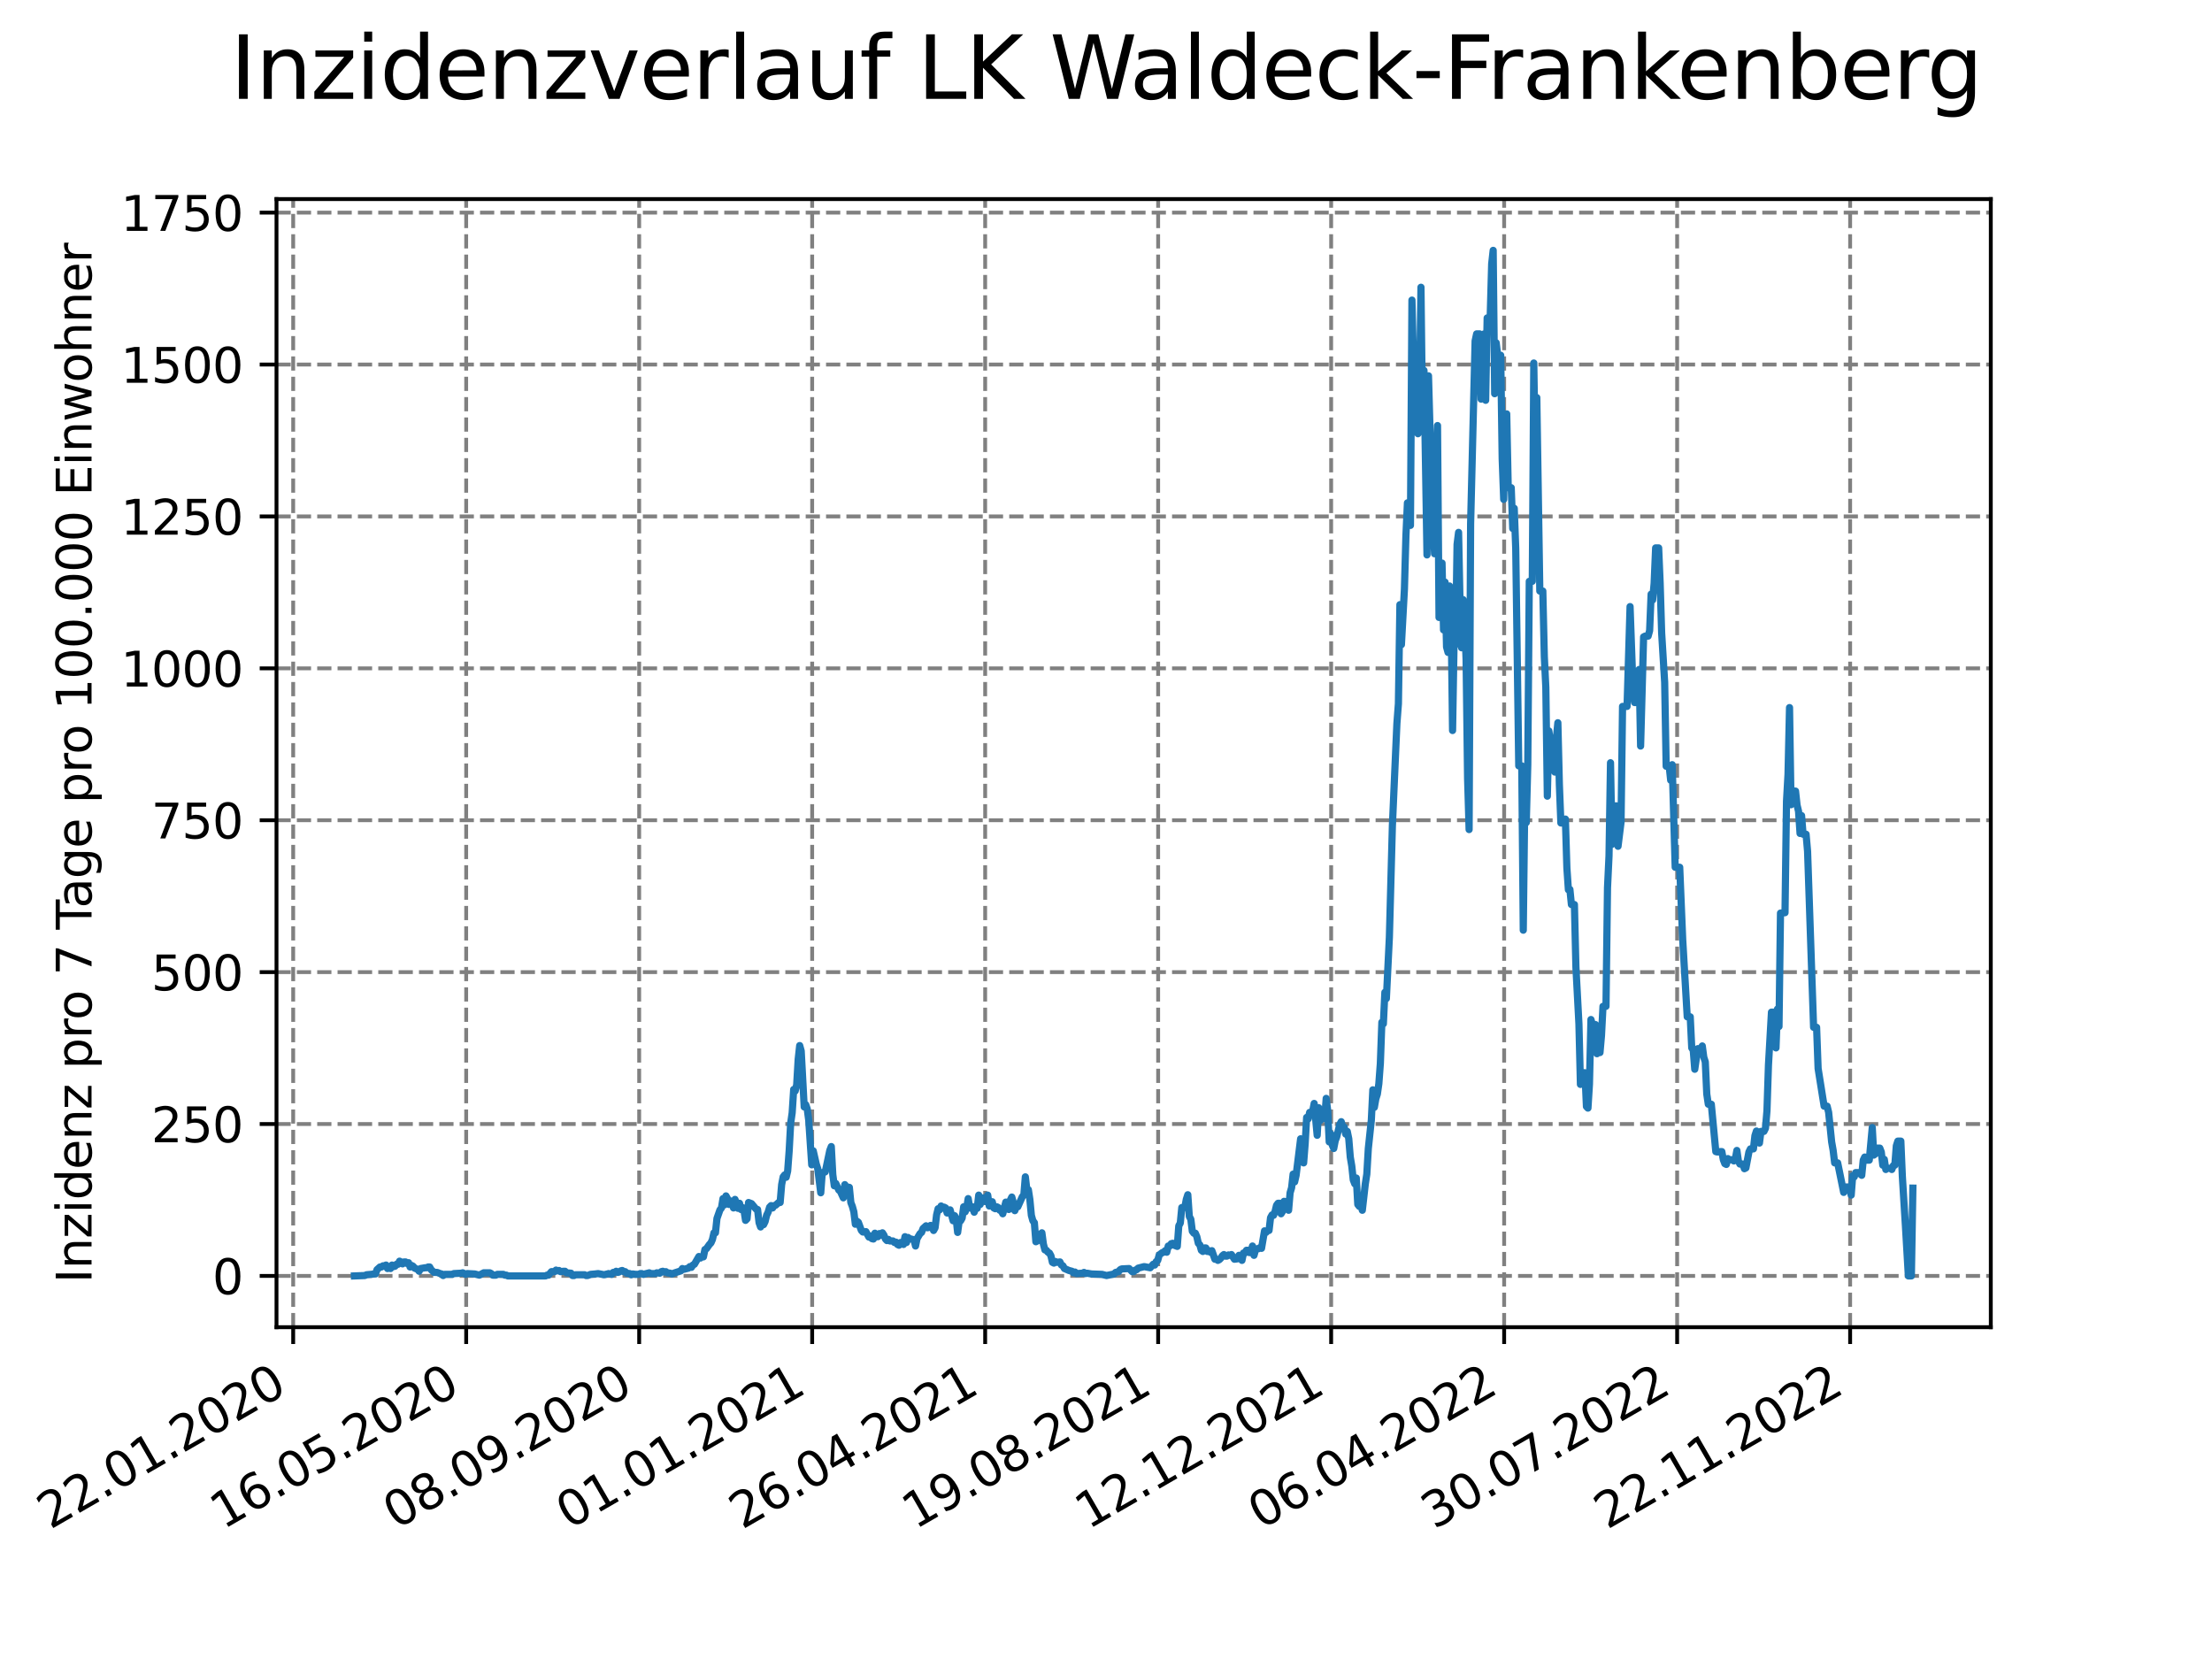 <?xml version="1.0" encoding="utf-8" standalone="no"?>
<!DOCTYPE svg PUBLIC "-//W3C//DTD SVG 1.1//EN"
  "http://www.w3.org/Graphics/SVG/1.1/DTD/svg11.dtd">
<svg xmlns:xlink="http://www.w3.org/1999/xlink" width="460.8pt" height="345.6pt" viewBox="0 0 460.8 345.6" xmlns="http://www.w3.org/2000/svg" version="1.1">
 <defs>
  <style type="text/css">*{stroke-linejoin: round; stroke-linecap: butt}</style>
 </defs>
 <g id="figure_1">
  <g id="patch_1">
   <path d="M 0 345.6 
L 460.8 345.6 
L 460.8 0 
L 0 0 
z
" style="fill: #ffffff"/>
  </g>
  <g id="axes_1">
   <g id="patch_2">
    <path d="M 57.6 276.48 
L 414.72 276.48 
L 414.72 41.472 
L 57.6 41.472 
z
" style="fill: #ffffff"/>
   </g>
   <g id="matplotlib.axis_1">
    <g id="xtick_1">
     <g id="line2d_1">
      <path d="M 61.076 276.48 
L 61.076 41.472 
" clip-path="url(#pe67e724b8d)" style="fill: none; stroke-dasharray: 2.96,1.28; stroke-dashoffset: 0; stroke: #808080; stroke-width: 0.8"/>
     </g>
     <g id="line2d_2">
      <defs>
       <path id="m4fc6957cde" d="M 0 0 
L 0 3.5 
" style="stroke: #000000; stroke-width: 0.8"/>
      </defs>
      <g>
       <use xlink:href="#m4fc6957cde" x="61.076" y="276.48" style="stroke: #000000; stroke-width: 0.8"/>
      </g>
     </g>
     <g id="text_1">
      <!-- 22.01.2020 -->
      <g transform="translate(10.451 318.689) rotate(-30) scale(0.1 -0.1)">
       <defs>
        <path id="DejaVuSans-32" d="M 1228 531 
L 3431 531 
L 3431 0 
L 469 0 
L 469 531 
Q 828 903 1448 1529 
Q 2069 2156 2228 2338 
Q 2531 2678 2651 2914 
Q 2772 3150 2772 3378 
Q 2772 3750 2511 3984 
Q 2250 4219 1831 4219 
Q 1534 4219 1204 4116 
Q 875 4013 500 3803 
L 500 4441 
Q 881 4594 1212 4672 
Q 1544 4750 1819 4750 
Q 2544 4750 2975 4387 
Q 3406 4025 3406 3419 
Q 3406 3131 3298 2873 
Q 3191 2616 2906 2266 
Q 2828 2175 2409 1742 
Q 1991 1309 1228 531 
z
" transform="scale(0.016)"/>
        <path id="DejaVuSans-2e" d="M 684 794 
L 1344 794 
L 1344 0 
L 684 0 
L 684 794 
z
" transform="scale(0.016)"/>
        <path id="DejaVuSans-30" d="M 2034 4250 
Q 1547 4250 1301 3770 
Q 1056 3291 1056 2328 
Q 1056 1369 1301 889 
Q 1547 409 2034 409 
Q 2525 409 2770 889 
Q 3016 1369 3016 2328 
Q 3016 3291 2770 3770 
Q 2525 4250 2034 4250 
z
M 2034 4750 
Q 2819 4750 3233 4129 
Q 3647 3509 3647 2328 
Q 3647 1150 3233 529 
Q 2819 -91 2034 -91 
Q 1250 -91 836 529 
Q 422 1150 422 2328 
Q 422 3509 836 4129 
Q 1250 4750 2034 4750 
z
" transform="scale(0.016)"/>
        <path id="DejaVuSans-31" d="M 794 531 
L 1825 531 
L 1825 4091 
L 703 3866 
L 703 4441 
L 1819 4666 
L 2450 4666 
L 2450 531 
L 3481 531 
L 3481 0 
L 794 0 
L 794 531 
z
" transform="scale(0.016)"/>
       </defs>
       <use xlink:href="#DejaVuSans-32"/>
       <use xlink:href="#DejaVuSans-32" x="63.623"/>
       <use xlink:href="#DejaVuSans-2e" x="127.246"/>
       <use xlink:href="#DejaVuSans-30" x="159.033"/>
       <use xlink:href="#DejaVuSans-31" x="222.656"/>
       <use xlink:href="#DejaVuSans-2e" x="286.279"/>
       <use xlink:href="#DejaVuSans-32" x="318.066"/>
       <use xlink:href="#DejaVuSans-30" x="381.689"/>
       <use xlink:href="#DejaVuSans-32" x="445.312"/>
       <use xlink:href="#DejaVuSans-30" x="508.936"/>
      </g>
     </g>
    </g>
    <g id="xtick_2">
     <g id="line2d_3">
      <path d="M 97.114 276.48 
L 97.114 41.472 
" clip-path="url(#pe67e724b8d)" style="fill: none; stroke-dasharray: 2.96,1.28; stroke-dashoffset: 0; stroke: #808080; stroke-width: 0.8"/>
     </g>
     <g id="line2d_4">
      <g>
       <use xlink:href="#m4fc6957cde" x="97.114" y="276.48" style="stroke: #000000; stroke-width: 0.8"/>
      </g>
     </g>
     <g id="text_2">
      <!-- 16.05.2020 -->
      <g transform="translate(46.489 318.689) rotate(-30) scale(0.1 -0.1)">
       <defs>
        <path id="DejaVuSans-36" d="M 2113 2584 
Q 1688 2584 1439 2293 
Q 1191 2003 1191 1497 
Q 1191 994 1439 701 
Q 1688 409 2113 409 
Q 2538 409 2786 701 
Q 3034 994 3034 1497 
Q 3034 2003 2786 2293 
Q 2538 2584 2113 2584 
z
M 3366 4563 
L 3366 3988 
Q 3128 4100 2886 4159 
Q 2644 4219 2406 4219 
Q 1781 4219 1451 3797 
Q 1122 3375 1075 2522 
Q 1259 2794 1537 2939 
Q 1816 3084 2150 3084 
Q 2853 3084 3261 2657 
Q 3669 2231 3669 1497 
Q 3669 778 3244 343 
Q 2819 -91 2113 -91 
Q 1303 -91 875 529 
Q 447 1150 447 2328 
Q 447 3434 972 4092 
Q 1497 4750 2381 4750 
Q 2619 4750 2861 4703 
Q 3103 4656 3366 4563 
z
" transform="scale(0.016)"/>
        <path id="DejaVuSans-35" d="M 691 4666 
L 3169 4666 
L 3169 4134 
L 1269 4134 
L 1269 2991 
Q 1406 3038 1543 3061 
Q 1681 3084 1819 3084 
Q 2600 3084 3056 2656 
Q 3513 2228 3513 1497 
Q 3513 744 3044 326 
Q 2575 -91 1722 -91 
Q 1428 -91 1123 -41 
Q 819 9 494 109 
L 494 744 
Q 775 591 1075 516 
Q 1375 441 1709 441 
Q 2250 441 2565 725 
Q 2881 1009 2881 1497 
Q 2881 1984 2565 2268 
Q 2250 2553 1709 2553 
Q 1456 2553 1204 2497 
Q 953 2441 691 2322 
L 691 4666 
z
" transform="scale(0.016)"/>
       </defs>
       <use xlink:href="#DejaVuSans-31"/>
       <use xlink:href="#DejaVuSans-36" x="63.623"/>
       <use xlink:href="#DejaVuSans-2e" x="127.246"/>
       <use xlink:href="#DejaVuSans-30" x="159.033"/>
       <use xlink:href="#DejaVuSans-35" x="222.656"/>
       <use xlink:href="#DejaVuSans-2e" x="286.279"/>
       <use xlink:href="#DejaVuSans-32" x="318.066"/>
       <use xlink:href="#DejaVuSans-30" x="381.689"/>
       <use xlink:href="#DejaVuSans-32" x="445.312"/>
       <use xlink:href="#DejaVuSans-30" x="508.936"/>
      </g>
     </g>
    </g>
    <g id="xtick_3">
     <g id="line2d_5">
      <path d="M 133.152 276.48 
L 133.152 41.472 
" clip-path="url(#pe67e724b8d)" style="fill: none; stroke-dasharray: 2.96,1.28; stroke-dashoffset: 0; stroke: #808080; stroke-width: 0.8"/>
     </g>
     <g id="line2d_6">
      <g>
       <use xlink:href="#m4fc6957cde" x="133.152" y="276.48" style="stroke: #000000; stroke-width: 0.8"/>
      </g>
     </g>
     <g id="text_3">
      <!-- 08.09.2020 -->
      <g transform="translate(82.526 318.689) rotate(-30) scale(0.1 -0.1)">
       <defs>
        <path id="DejaVuSans-38" d="M 2034 2216 
Q 1584 2216 1326 1975 
Q 1069 1734 1069 1313 
Q 1069 891 1326 650 
Q 1584 409 2034 409 
Q 2484 409 2743 651 
Q 3003 894 3003 1313 
Q 3003 1734 2745 1975 
Q 2488 2216 2034 2216 
z
M 1403 2484 
Q 997 2584 770 2862 
Q 544 3141 544 3541 
Q 544 4100 942 4425 
Q 1341 4750 2034 4750 
Q 2731 4750 3128 4425 
Q 3525 4100 3525 3541 
Q 3525 3141 3298 2862 
Q 3072 2584 2669 2484 
Q 3125 2378 3379 2068 
Q 3634 1759 3634 1313 
Q 3634 634 3220 271 
Q 2806 -91 2034 -91 
Q 1263 -91 848 271 
Q 434 634 434 1313 
Q 434 1759 690 2068 
Q 947 2378 1403 2484 
z
M 1172 3481 
Q 1172 3119 1398 2916 
Q 1625 2713 2034 2713 
Q 2441 2713 2670 2916 
Q 2900 3119 2900 3481 
Q 2900 3844 2670 4047 
Q 2441 4250 2034 4250 
Q 1625 4250 1398 4047 
Q 1172 3844 1172 3481 
z
" transform="scale(0.016)"/>
        <path id="DejaVuSans-39" d="M 703 97 
L 703 672 
Q 941 559 1184 500 
Q 1428 441 1663 441 
Q 2288 441 2617 861 
Q 2947 1281 2994 2138 
Q 2813 1869 2534 1725 
Q 2256 1581 1919 1581 
Q 1219 1581 811 2004 
Q 403 2428 403 3163 
Q 403 3881 828 4315 
Q 1253 4750 1959 4750 
Q 2769 4750 3195 4129 
Q 3622 3509 3622 2328 
Q 3622 1225 3098 567 
Q 2575 -91 1691 -91 
Q 1453 -91 1209 -44 
Q 966 3 703 97 
z
M 1959 2075 
Q 2384 2075 2632 2365 
Q 2881 2656 2881 3163 
Q 2881 3666 2632 3958 
Q 2384 4250 1959 4250 
Q 1534 4250 1286 3958 
Q 1038 3666 1038 3163 
Q 1038 2656 1286 2365 
Q 1534 2075 1959 2075 
z
" transform="scale(0.016)"/>
       </defs>
       <use xlink:href="#DejaVuSans-30"/>
       <use xlink:href="#DejaVuSans-38" x="63.623"/>
       <use xlink:href="#DejaVuSans-2e" x="127.246"/>
       <use xlink:href="#DejaVuSans-30" x="159.033"/>
       <use xlink:href="#DejaVuSans-39" x="222.656"/>
       <use xlink:href="#DejaVuSans-2e" x="286.279"/>
       <use xlink:href="#DejaVuSans-32" x="318.066"/>
       <use xlink:href="#DejaVuSans-30" x="381.689"/>
       <use xlink:href="#DejaVuSans-32" x="445.312"/>
       <use xlink:href="#DejaVuSans-30" x="508.936"/>
      </g>
     </g>
    </g>
    <g id="xtick_4">
     <g id="line2d_7">
      <path d="M 169.19 276.48 
L 169.19 41.472 
" clip-path="url(#pe67e724b8d)" style="fill: none; stroke-dasharray: 2.96,1.28; stroke-dashoffset: 0; stroke: #808080; stroke-width: 0.8"/>
     </g>
     <g id="line2d_8">
      <g>
       <use xlink:href="#m4fc6957cde" x="169.19" y="276.48" style="stroke: #000000; stroke-width: 0.8"/>
      </g>
     </g>
     <g id="text_4">
      <!-- 01.01.2021 -->
      <g transform="translate(118.564 318.689) rotate(-30) scale(0.1 -0.1)">
       <use xlink:href="#DejaVuSans-30"/>
       <use xlink:href="#DejaVuSans-31" x="63.623"/>
       <use xlink:href="#DejaVuSans-2e" x="127.246"/>
       <use xlink:href="#DejaVuSans-30" x="159.033"/>
       <use xlink:href="#DejaVuSans-31" x="222.656"/>
       <use xlink:href="#DejaVuSans-2e" x="286.279"/>
       <use xlink:href="#DejaVuSans-32" x="318.066"/>
       <use xlink:href="#DejaVuSans-30" x="381.689"/>
       <use xlink:href="#DejaVuSans-32" x="445.312"/>
       <use xlink:href="#DejaVuSans-31" x="508.936"/>
      </g>
     </g>
    </g>
    <g id="xtick_5">
     <g id="line2d_9">
      <path d="M 205.227 276.48 
L 205.227 41.472 
" clip-path="url(#pe67e724b8d)" style="fill: none; stroke-dasharray: 2.96,1.28; stroke-dashoffset: 0; stroke: #808080; stroke-width: 0.8"/>
     </g>
     <g id="line2d_10">
      <g>
       <use xlink:href="#m4fc6957cde" x="205.227" y="276.48" style="stroke: #000000; stroke-width: 0.8"/>
      </g>
     </g>
     <g id="text_5">
      <!-- 26.04.2021 -->
      <g transform="translate(154.602 318.689) rotate(-30) scale(0.1 -0.1)">
       <defs>
        <path id="DejaVuSans-34" d="M 2419 4116 
L 825 1625 
L 2419 1625 
L 2419 4116 
z
M 2253 4666 
L 3047 4666 
L 3047 1625 
L 3713 1625 
L 3713 1100 
L 3047 1100 
L 3047 0 
L 2419 0 
L 2419 1100 
L 313 1100 
L 313 1709 
L 2253 4666 
z
" transform="scale(0.016)"/>
       </defs>
       <use xlink:href="#DejaVuSans-32"/>
       <use xlink:href="#DejaVuSans-36" x="63.623"/>
       <use xlink:href="#DejaVuSans-2e" x="127.246"/>
       <use xlink:href="#DejaVuSans-30" x="159.033"/>
       <use xlink:href="#DejaVuSans-34" x="222.656"/>
       <use xlink:href="#DejaVuSans-2e" x="286.279"/>
       <use xlink:href="#DejaVuSans-32" x="318.066"/>
       <use xlink:href="#DejaVuSans-30" x="381.689"/>
       <use xlink:href="#DejaVuSans-32" x="445.312"/>
       <use xlink:href="#DejaVuSans-31" x="508.936"/>
      </g>
     </g>
    </g>
    <g id="xtick_6">
     <g id="line2d_11">
      <path d="M 241.265 276.48 
L 241.265 41.472 
" clip-path="url(#pe67e724b8d)" style="fill: none; stroke-dasharray: 2.96,1.28; stroke-dashoffset: 0; stroke: #808080; stroke-width: 0.8"/>
     </g>
     <g id="line2d_12">
      <g>
       <use xlink:href="#m4fc6957cde" x="241.265" y="276.48" style="stroke: #000000; stroke-width: 0.8"/>
      </g>
     </g>
     <g id="text_6">
      <!-- 19.08.2021 -->
      <g transform="translate(190.64 318.689) rotate(-30) scale(0.1 -0.1)">
       <use xlink:href="#DejaVuSans-31"/>
       <use xlink:href="#DejaVuSans-39" x="63.623"/>
       <use xlink:href="#DejaVuSans-2e" x="127.246"/>
       <use xlink:href="#DejaVuSans-30" x="159.033"/>
       <use xlink:href="#DejaVuSans-38" x="222.656"/>
       <use xlink:href="#DejaVuSans-2e" x="286.279"/>
       <use xlink:href="#DejaVuSans-32" x="318.066"/>
       <use xlink:href="#DejaVuSans-30" x="381.689"/>
       <use xlink:href="#DejaVuSans-32" x="445.312"/>
       <use xlink:href="#DejaVuSans-31" x="508.936"/>
      </g>
     </g>
    </g>
    <g id="xtick_7">
     <g id="line2d_13">
      <path d="M 277.303 276.48 
L 277.303 41.472 
" clip-path="url(#pe67e724b8d)" style="fill: none; stroke-dasharray: 2.96,1.28; stroke-dashoffset: 0; stroke: #808080; stroke-width: 0.8"/>
     </g>
     <g id="line2d_14">
      <g>
       <use xlink:href="#m4fc6957cde" x="277.303" y="276.48" style="stroke: #000000; stroke-width: 0.8"/>
      </g>
     </g>
     <g id="text_7">
      <!-- 12.12.2021 -->
      <g transform="translate(226.678 318.689) rotate(-30) scale(0.1 -0.1)">
       <use xlink:href="#DejaVuSans-31"/>
       <use xlink:href="#DejaVuSans-32" x="63.623"/>
       <use xlink:href="#DejaVuSans-2e" x="127.246"/>
       <use xlink:href="#DejaVuSans-31" x="159.033"/>
       <use xlink:href="#DejaVuSans-32" x="222.656"/>
       <use xlink:href="#DejaVuSans-2e" x="286.279"/>
       <use xlink:href="#DejaVuSans-32" x="318.066"/>
       <use xlink:href="#DejaVuSans-30" x="381.689"/>
       <use xlink:href="#DejaVuSans-32" x="445.312"/>
       <use xlink:href="#DejaVuSans-31" x="508.936"/>
      </g>
     </g>
    </g>
    <g id="xtick_8">
     <g id="line2d_15">
      <path d="M 313.341 276.48 
L 313.341 41.472 
" clip-path="url(#pe67e724b8d)" style="fill: none; stroke-dasharray: 2.96,1.28; stroke-dashoffset: 0; stroke: #808080; stroke-width: 0.8"/>
     </g>
     <g id="line2d_16">
      <g>
       <use xlink:href="#m4fc6957cde" x="313.341" y="276.48" style="stroke: #000000; stroke-width: 0.8"/>
      </g>
     </g>
     <g id="text_8">
      <!-- 06.04.2022 -->
      <g transform="translate(262.716 318.689) rotate(-30) scale(0.1 -0.1)">
       <use xlink:href="#DejaVuSans-30"/>
       <use xlink:href="#DejaVuSans-36" x="63.623"/>
       <use xlink:href="#DejaVuSans-2e" x="127.246"/>
       <use xlink:href="#DejaVuSans-30" x="159.033"/>
       <use xlink:href="#DejaVuSans-34" x="222.656"/>
       <use xlink:href="#DejaVuSans-2e" x="286.279"/>
       <use xlink:href="#DejaVuSans-32" x="318.066"/>
       <use xlink:href="#DejaVuSans-30" x="381.689"/>
       <use xlink:href="#DejaVuSans-32" x="445.312"/>
       <use xlink:href="#DejaVuSans-32" x="508.936"/>
      </g>
     </g>
    </g>
    <g id="xtick_9">
     <g id="line2d_17">
      <path d="M 349.379 276.48 
L 349.379 41.472 
" clip-path="url(#pe67e724b8d)" style="fill: none; stroke-dasharray: 2.96,1.28; stroke-dashoffset: 0; stroke: #808080; stroke-width: 0.8"/>
     </g>
     <g id="line2d_18">
      <g>
       <use xlink:href="#m4fc6957cde" x="349.379" y="276.48" style="stroke: #000000; stroke-width: 0.8"/>
      </g>
     </g>
     <g id="text_9">
      <!-- 30.07.2022 -->
      <g transform="translate(298.754 318.689) rotate(-30) scale(0.1 -0.1)">
       <defs>
        <path id="DejaVuSans-33" d="M 2597 2516 
Q 3050 2419 3304 2112 
Q 3559 1806 3559 1356 
Q 3559 666 3084 287 
Q 2609 -91 1734 -91 
Q 1441 -91 1130 -33 
Q 819 25 488 141 
L 488 750 
Q 750 597 1062 519 
Q 1375 441 1716 441 
Q 2309 441 2620 675 
Q 2931 909 2931 1356 
Q 2931 1769 2642 2001 
Q 2353 2234 1838 2234 
L 1294 2234 
L 1294 2753 
L 1863 2753 
Q 2328 2753 2575 2939 
Q 2822 3125 2822 3475 
Q 2822 3834 2567 4026 
Q 2313 4219 1838 4219 
Q 1578 4219 1281 4162 
Q 984 4106 628 3988 
L 628 4550 
Q 988 4650 1302 4700 
Q 1616 4750 1894 4750 
Q 2613 4750 3031 4423 
Q 3450 4097 3450 3541 
Q 3450 3153 3228 2886 
Q 3006 2619 2597 2516 
z
" transform="scale(0.016)"/>
        <path id="DejaVuSans-37" d="M 525 4666 
L 3525 4666 
L 3525 4397 
L 1831 0 
L 1172 0 
L 2766 4134 
L 525 4134 
L 525 4666 
z
" transform="scale(0.016)"/>
       </defs>
       <use xlink:href="#DejaVuSans-33"/>
       <use xlink:href="#DejaVuSans-30" x="63.623"/>
       <use xlink:href="#DejaVuSans-2e" x="127.246"/>
       <use xlink:href="#DejaVuSans-30" x="159.033"/>
       <use xlink:href="#DejaVuSans-37" x="222.656"/>
       <use xlink:href="#DejaVuSans-2e" x="286.279"/>
       <use xlink:href="#DejaVuSans-32" x="318.066"/>
       <use xlink:href="#DejaVuSans-30" x="381.689"/>
       <use xlink:href="#DejaVuSans-32" x="445.312"/>
       <use xlink:href="#DejaVuSans-32" x="508.936"/>
      </g>
     </g>
    </g>
    <g id="xtick_10">
     <g id="line2d_19">
      <path d="M 385.417 276.48 
L 385.417 41.472 
" clip-path="url(#pe67e724b8d)" style="fill: none; stroke-dasharray: 2.96,1.28; stroke-dashoffset: 0; stroke: #808080; stroke-width: 0.8"/>
     </g>
     <g id="line2d_20">
      <g>
       <use xlink:href="#m4fc6957cde" x="385.417" y="276.48" style="stroke: #000000; stroke-width: 0.8"/>
      </g>
     </g>
     <g id="text_10">
      <!-- 22.11.2022 -->
      <g transform="translate(334.792 318.689) rotate(-30) scale(0.1 -0.1)">
       <use xlink:href="#DejaVuSans-32"/>
       <use xlink:href="#DejaVuSans-32" x="63.623"/>
       <use xlink:href="#DejaVuSans-2e" x="127.246"/>
       <use xlink:href="#DejaVuSans-31" x="159.033"/>
       <use xlink:href="#DejaVuSans-31" x="222.656"/>
       <use xlink:href="#DejaVuSans-2e" x="286.279"/>
       <use xlink:href="#DejaVuSans-32" x="318.066"/>
       <use xlink:href="#DejaVuSans-30" x="381.689"/>
       <use xlink:href="#DejaVuSans-32" x="445.312"/>
       <use xlink:href="#DejaVuSans-32" x="508.936"/>
      </g>
     </g>
    </g>
   </g>
   <g id="matplotlib.axis_2">
    <g id="ytick_1">
     <g id="line2d_21">
      <path d="M 57.6 265.798 
L 414.72 265.798 
" clip-path="url(#pe67e724b8d)" style="fill: none; stroke-dasharray: 2.96,1.28; stroke-dashoffset: 0; stroke: #808080; stroke-width: 0.8"/>
     </g>
     <g id="line2d_22">
      <defs>
       <path id="m469d6850f5" d="M 0 0 
L -3.5 0 
" style="stroke: #000000; stroke-width: 0.8"/>
      </defs>
      <g>
       <use xlink:href="#m469d6850f5" x="57.6" y="265.798" style="stroke: #000000; stroke-width: 0.8"/>
      </g>
     </g>
     <g id="text_11">
      <!-- 0 -->
      <g transform="translate(44.237 269.597) scale(0.1 -0.1)">
       <use xlink:href="#DejaVuSans-30"/>
      </g>
     </g>
    </g>
    <g id="ytick_2">
     <g id="line2d_23">
      <path d="M 57.6 234.155 
L 414.72 234.155 
" clip-path="url(#pe67e724b8d)" style="fill: none; stroke-dasharray: 2.96,1.28; stroke-dashoffset: 0; stroke: #808080; stroke-width: 0.8"/>
     </g>
     <g id="line2d_24">
      <g>
       <use xlink:href="#m469d6850f5" x="57.6" y="234.155" style="stroke: #000000; stroke-width: 0.8"/>
      </g>
     </g>
     <g id="text_12">
      <!-- 250 -->
      <g transform="translate(31.512 237.954) scale(0.1 -0.1)">
       <use xlink:href="#DejaVuSans-32"/>
       <use xlink:href="#DejaVuSans-35" x="63.623"/>
       <use xlink:href="#DejaVuSans-30" x="127.246"/>
      </g>
     </g>
    </g>
    <g id="ytick_3">
     <g id="line2d_25">
      <path d="M 57.6 202.512 
L 414.72 202.512 
" clip-path="url(#pe67e724b8d)" style="fill: none; stroke-dasharray: 2.96,1.28; stroke-dashoffset: 0; stroke: #808080; stroke-width: 0.8"/>
     </g>
     <g id="line2d_26">
      <g>
       <use xlink:href="#m469d6850f5" x="57.6" y="202.512" style="stroke: #000000; stroke-width: 0.8"/>
      </g>
     </g>
     <g id="text_13">
      <!-- 500 -->
      <g transform="translate(31.512 206.311) scale(0.1 -0.1)">
       <use xlink:href="#DejaVuSans-35"/>
       <use xlink:href="#DejaVuSans-30" x="63.623"/>
       <use xlink:href="#DejaVuSans-30" x="127.246"/>
      </g>
     </g>
    </g>
    <g id="ytick_4">
     <g id="line2d_27">
      <path d="M 57.6 170.868 
L 414.72 170.868 
" clip-path="url(#pe67e724b8d)" style="fill: none; stroke-dasharray: 2.96,1.28; stroke-dashoffset: 0; stroke: #808080; stroke-width: 0.8"/>
     </g>
     <g id="line2d_28">
      <g>
       <use xlink:href="#m469d6850f5" x="57.6" y="170.868" style="stroke: #000000; stroke-width: 0.8"/>
      </g>
     </g>
     <g id="text_14">
      <!-- 750 -->
      <g transform="translate(31.512 174.668) scale(0.1 -0.1)">
       <use xlink:href="#DejaVuSans-37"/>
       <use xlink:href="#DejaVuSans-35" x="63.623"/>
       <use xlink:href="#DejaVuSans-30" x="127.246"/>
      </g>
     </g>
    </g>
    <g id="ytick_5">
     <g id="line2d_29">
      <path d="M 57.6 139.225 
L 414.72 139.225 
" clip-path="url(#pe67e724b8d)" style="fill: none; stroke-dasharray: 2.96,1.28; stroke-dashoffset: 0; stroke: #808080; stroke-width: 0.8"/>
     </g>
     <g id="line2d_30">
      <g>
       <use xlink:href="#m469d6850f5" x="57.6" y="139.225" style="stroke: #000000; stroke-width: 0.8"/>
      </g>
     </g>
     <g id="text_15">
      <!-- 1000 -->
      <g transform="translate(25.15 143.025) scale(0.1 -0.1)">
       <use xlink:href="#DejaVuSans-31"/>
       <use xlink:href="#DejaVuSans-30" x="63.623"/>
       <use xlink:href="#DejaVuSans-30" x="127.246"/>
       <use xlink:href="#DejaVuSans-30" x="190.869"/>
      </g>
     </g>
    </g>
    <g id="ytick_6">
     <g id="line2d_31">
      <path d="M 57.6 107.582 
L 414.72 107.582 
" clip-path="url(#pe67e724b8d)" style="fill: none; stroke-dasharray: 2.96,1.28; stroke-dashoffset: 0; stroke: #808080; stroke-width: 0.8"/>
     </g>
     <g id="line2d_32">
      <g>
       <use xlink:href="#m469d6850f5" x="57.6" y="107.582" style="stroke: #000000; stroke-width: 0.8"/>
      </g>
     </g>
     <g id="text_16">
      <!-- 1250 -->
      <g transform="translate(25.15 111.381) scale(0.1 -0.1)">
       <use xlink:href="#DejaVuSans-31"/>
       <use xlink:href="#DejaVuSans-32" x="63.623"/>
       <use xlink:href="#DejaVuSans-35" x="127.246"/>
       <use xlink:href="#DejaVuSans-30" x="190.869"/>
      </g>
     </g>
    </g>
    <g id="ytick_7">
     <g id="line2d_33">
      <path d="M 57.6 75.939 
L 414.72 75.939 
" clip-path="url(#pe67e724b8d)" style="fill: none; stroke-dasharray: 2.96,1.28; stroke-dashoffset: 0; stroke: #808080; stroke-width: 0.8"/>
     </g>
     <g id="line2d_34">
      <g>
       <use xlink:href="#m469d6850f5" x="57.6" y="75.939" style="stroke: #000000; stroke-width: 0.8"/>
      </g>
     </g>
     <g id="text_17">
      <!-- 1500 -->
      <g transform="translate(25.15 79.738) scale(0.1 -0.1)">
       <use xlink:href="#DejaVuSans-31"/>
       <use xlink:href="#DejaVuSans-35" x="63.623"/>
       <use xlink:href="#DejaVuSans-30" x="127.246"/>
       <use xlink:href="#DejaVuSans-30" x="190.869"/>
      </g>
     </g>
    </g>
    <g id="ytick_8">
     <g id="line2d_35">
      <path d="M 57.6 44.296 
L 414.72 44.296 
" clip-path="url(#pe67e724b8d)" style="fill: none; stroke-dasharray: 2.96,1.28; stroke-dashoffset: 0; stroke: #808080; stroke-width: 0.8"/>
     </g>
     <g id="line2d_36">
      <g>
       <use xlink:href="#m469d6850f5" x="57.6" y="44.296" style="stroke: #000000; stroke-width: 0.8"/>
      </g>
     </g>
     <g id="text_18">
      <!-- 1750 -->
      <g transform="translate(25.15 48.095) scale(0.1 -0.1)">
       <use xlink:href="#DejaVuSans-31"/>
       <use xlink:href="#DejaVuSans-37" x="63.623"/>
       <use xlink:href="#DejaVuSans-35" x="127.246"/>
       <use xlink:href="#DejaVuSans-30" x="190.869"/>
      </g>
     </g>
    </g>
    <g id="text_19">
     <!-- Inzidenz pro 7 Tage pro 100.000 Einwohner -->
     <g transform="translate(19.07 267.301) rotate(-90) scale(0.1 -0.1)">
      <defs>
       <path id="DejaVuSans-49" d="M 628 4666 
L 1259 4666 
L 1259 0 
L 628 0 
L 628 4666 
z
" transform="scale(0.016)"/>
       <path id="DejaVuSans-6e" d="M 3513 2113 
L 3513 0 
L 2938 0 
L 2938 2094 
Q 2938 2591 2744 2837 
Q 2550 3084 2163 3084 
Q 1697 3084 1428 2787 
Q 1159 2491 1159 1978 
L 1159 0 
L 581 0 
L 581 3500 
L 1159 3500 
L 1159 2956 
Q 1366 3272 1645 3428 
Q 1925 3584 2291 3584 
Q 2894 3584 3203 3211 
Q 3513 2838 3513 2113 
z
" transform="scale(0.016)"/>
       <path id="DejaVuSans-7a" d="M 353 3500 
L 3084 3500 
L 3084 2975 
L 922 459 
L 3084 459 
L 3084 0 
L 275 0 
L 275 525 
L 2438 3041 
L 353 3041 
L 353 3500 
z
" transform="scale(0.016)"/>
       <path id="DejaVuSans-69" d="M 603 3500 
L 1178 3500 
L 1178 0 
L 603 0 
L 603 3500 
z
M 603 4863 
L 1178 4863 
L 1178 4134 
L 603 4134 
L 603 4863 
z
" transform="scale(0.016)"/>
       <path id="DejaVuSans-64" d="M 2906 2969 
L 2906 4863 
L 3481 4863 
L 3481 0 
L 2906 0 
L 2906 525 
Q 2725 213 2448 61 
Q 2172 -91 1784 -91 
Q 1150 -91 751 415 
Q 353 922 353 1747 
Q 353 2572 751 3078 
Q 1150 3584 1784 3584 
Q 2172 3584 2448 3432 
Q 2725 3281 2906 2969 
z
M 947 1747 
Q 947 1113 1208 752 
Q 1469 391 1925 391 
Q 2381 391 2643 752 
Q 2906 1113 2906 1747 
Q 2906 2381 2643 2742 
Q 2381 3103 1925 3103 
Q 1469 3103 1208 2742 
Q 947 2381 947 1747 
z
" transform="scale(0.016)"/>
       <path id="DejaVuSans-65" d="M 3597 1894 
L 3597 1613 
L 953 1613 
Q 991 1019 1311 708 
Q 1631 397 2203 397 
Q 2534 397 2845 478 
Q 3156 559 3463 722 
L 3463 178 
Q 3153 47 2828 -22 
Q 2503 -91 2169 -91 
Q 1331 -91 842 396 
Q 353 884 353 1716 
Q 353 2575 817 3079 
Q 1281 3584 2069 3584 
Q 2775 3584 3186 3129 
Q 3597 2675 3597 1894 
z
M 3022 2063 
Q 3016 2534 2758 2815 
Q 2500 3097 2075 3097 
Q 1594 3097 1305 2825 
Q 1016 2553 972 2059 
L 3022 2063 
z
" transform="scale(0.016)"/>
       <path id="DejaVuSans-20" transform="scale(0.016)"/>
       <path id="DejaVuSans-70" d="M 1159 525 
L 1159 -1331 
L 581 -1331 
L 581 3500 
L 1159 3500 
L 1159 2969 
Q 1341 3281 1617 3432 
Q 1894 3584 2278 3584 
Q 2916 3584 3314 3078 
Q 3713 2572 3713 1747 
Q 3713 922 3314 415 
Q 2916 -91 2278 -91 
Q 1894 -91 1617 61 
Q 1341 213 1159 525 
z
M 3116 1747 
Q 3116 2381 2855 2742 
Q 2594 3103 2138 3103 
Q 1681 3103 1420 2742 
Q 1159 2381 1159 1747 
Q 1159 1113 1420 752 
Q 1681 391 2138 391 
Q 2594 391 2855 752 
Q 3116 1113 3116 1747 
z
" transform="scale(0.016)"/>
       <path id="DejaVuSans-72" d="M 2631 2963 
Q 2534 3019 2420 3045 
Q 2306 3072 2169 3072 
Q 1681 3072 1420 2755 
Q 1159 2438 1159 1844 
L 1159 0 
L 581 0 
L 581 3500 
L 1159 3500 
L 1159 2956 
Q 1341 3275 1631 3429 
Q 1922 3584 2338 3584 
Q 2397 3584 2469 3576 
Q 2541 3569 2628 3553 
L 2631 2963 
z
" transform="scale(0.016)"/>
       <path id="DejaVuSans-6f" d="M 1959 3097 
Q 1497 3097 1228 2736 
Q 959 2375 959 1747 
Q 959 1119 1226 758 
Q 1494 397 1959 397 
Q 2419 397 2687 759 
Q 2956 1122 2956 1747 
Q 2956 2369 2687 2733 
Q 2419 3097 1959 3097 
z
M 1959 3584 
Q 2709 3584 3137 3096 
Q 3566 2609 3566 1747 
Q 3566 888 3137 398 
Q 2709 -91 1959 -91 
Q 1206 -91 779 398 
Q 353 888 353 1747 
Q 353 2609 779 3096 
Q 1206 3584 1959 3584 
z
" transform="scale(0.016)"/>
       <path id="DejaVuSans-54" d="M -19 4666 
L 3928 4666 
L 3928 4134 
L 2272 4134 
L 2272 0 
L 1638 0 
L 1638 4134 
L -19 4134 
L -19 4666 
z
" transform="scale(0.016)"/>
       <path id="DejaVuSans-61" d="M 2194 1759 
Q 1497 1759 1228 1600 
Q 959 1441 959 1056 
Q 959 750 1161 570 
Q 1363 391 1709 391 
Q 2188 391 2477 730 
Q 2766 1069 2766 1631 
L 2766 1759 
L 2194 1759 
z
M 3341 1997 
L 3341 0 
L 2766 0 
L 2766 531 
Q 2569 213 2275 61 
Q 1981 -91 1556 -91 
Q 1019 -91 701 211 
Q 384 513 384 1019 
Q 384 1609 779 1909 
Q 1175 2209 1959 2209 
L 2766 2209 
L 2766 2266 
Q 2766 2663 2505 2880 
Q 2244 3097 1772 3097 
Q 1472 3097 1187 3025 
Q 903 2953 641 2809 
L 641 3341 
Q 956 3463 1253 3523 
Q 1550 3584 1831 3584 
Q 2591 3584 2966 3190 
Q 3341 2797 3341 1997 
z
" transform="scale(0.016)"/>
       <path id="DejaVuSans-67" d="M 2906 1791 
Q 2906 2416 2648 2759 
Q 2391 3103 1925 3103 
Q 1463 3103 1205 2759 
Q 947 2416 947 1791 
Q 947 1169 1205 825 
Q 1463 481 1925 481 
Q 2391 481 2648 825 
Q 2906 1169 2906 1791 
z
M 3481 434 
Q 3481 -459 3084 -895 
Q 2688 -1331 1869 -1331 
Q 1566 -1331 1297 -1286 
Q 1028 -1241 775 -1147 
L 775 -588 
Q 1028 -725 1275 -790 
Q 1522 -856 1778 -856 
Q 2344 -856 2625 -561 
Q 2906 -266 2906 331 
L 2906 616 
Q 2728 306 2450 153 
Q 2172 0 1784 0 
Q 1141 0 747 490 
Q 353 981 353 1791 
Q 353 2603 747 3093 
Q 1141 3584 1784 3584 
Q 2172 3584 2450 3431 
Q 2728 3278 2906 2969 
L 2906 3500 
L 3481 3500 
L 3481 434 
z
" transform="scale(0.016)"/>
       <path id="DejaVuSans-45" d="M 628 4666 
L 3578 4666 
L 3578 4134 
L 1259 4134 
L 1259 2753 
L 3481 2753 
L 3481 2222 
L 1259 2222 
L 1259 531 
L 3634 531 
L 3634 0 
L 628 0 
L 628 4666 
z
" transform="scale(0.016)"/>
       <path id="DejaVuSans-77" d="M 269 3500 
L 844 3500 
L 1563 769 
L 2278 3500 
L 2956 3500 
L 3675 769 
L 4391 3500 
L 4966 3500 
L 4050 0 
L 3372 0 
L 2619 2869 
L 1863 0 
L 1184 0 
L 269 3500 
z
" transform="scale(0.016)"/>
       <path id="DejaVuSans-68" d="M 3513 2113 
L 3513 0 
L 2938 0 
L 2938 2094 
Q 2938 2591 2744 2837 
Q 2550 3084 2163 3084 
Q 1697 3084 1428 2787 
Q 1159 2491 1159 1978 
L 1159 0 
L 581 0 
L 581 4863 
L 1159 4863 
L 1159 2956 
Q 1366 3272 1645 3428 
Q 1925 3584 2291 3584 
Q 2894 3584 3203 3211 
Q 3513 2838 3513 2113 
z
" transform="scale(0.016)"/>
      </defs>
      <use xlink:href="#DejaVuSans-49"/>
      <use xlink:href="#DejaVuSans-6e" x="29.492"/>
      <use xlink:href="#DejaVuSans-7a" x="92.871"/>
      <use xlink:href="#DejaVuSans-69" x="145.361"/>
      <use xlink:href="#DejaVuSans-64" x="173.145"/>
      <use xlink:href="#DejaVuSans-65" x="236.621"/>
      <use xlink:href="#DejaVuSans-6e" x="298.145"/>
      <use xlink:href="#DejaVuSans-7a" x="361.523"/>
      <use xlink:href="#DejaVuSans-20" x="414.014"/>
      <use xlink:href="#DejaVuSans-70" x="445.801"/>
      <use xlink:href="#DejaVuSans-72" x="509.277"/>
      <use xlink:href="#DejaVuSans-6f" x="548.141"/>
      <use xlink:href="#DejaVuSans-20" x="609.322"/>
      <use xlink:href="#DejaVuSans-37" x="641.109"/>
      <use xlink:href="#DejaVuSans-20" x="704.732"/>
      <use xlink:href="#DejaVuSans-54" x="736.52"/>
      <use xlink:href="#DejaVuSans-61" x="781.104"/>
      <use xlink:href="#DejaVuSans-67" x="842.383"/>
      <use xlink:href="#DejaVuSans-65" x="905.859"/>
      <use xlink:href="#DejaVuSans-20" x="967.383"/>
      <use xlink:href="#DejaVuSans-70" x="999.17"/>
      <use xlink:href="#DejaVuSans-72" x="1062.646"/>
      <use xlink:href="#DejaVuSans-6f" x="1101.51"/>
      <use xlink:href="#DejaVuSans-20" x="1162.691"/>
      <use xlink:href="#DejaVuSans-31" x="1194.479"/>
      <use xlink:href="#DejaVuSans-30" x="1258.102"/>
      <use xlink:href="#DejaVuSans-30" x="1321.725"/>
      <use xlink:href="#DejaVuSans-2e" x="1385.348"/>
      <use xlink:href="#DejaVuSans-30" x="1417.135"/>
      <use xlink:href="#DejaVuSans-30" x="1480.758"/>
      <use xlink:href="#DejaVuSans-30" x="1544.381"/>
      <use xlink:href="#DejaVuSans-20" x="1608.004"/>
      <use xlink:href="#DejaVuSans-45" x="1639.791"/>
      <use xlink:href="#DejaVuSans-69" x="1702.975"/>
      <use xlink:href="#DejaVuSans-6e" x="1730.758"/>
      <use xlink:href="#DejaVuSans-77" x="1794.137"/>
      <use xlink:href="#DejaVuSans-6f" x="1875.924"/>
      <use xlink:href="#DejaVuSans-68" x="1937.105"/>
      <use xlink:href="#DejaVuSans-6e" x="2000.484"/>
      <use xlink:href="#DejaVuSans-65" x="2063.863"/>
      <use xlink:href="#DejaVuSans-72" x="2125.387"/>
     </g>
    </g>
   </g>
   <g id="line2d_37">
    <path d="M 73.833 265.798 
L 76.026 265.717 
L 76.34 265.555 
L 77.28 265.474 
L 77.907 265.393 
L 78.22 265.393 
L 78.533 264.503 
L 79.16 263.937 
L 79.473 263.937 
L 79.787 263.694 
L 80.1 263.694 
L 80.414 263.532 
L 80.727 264.26 
L 81.04 264.179 
L 81.354 264.26 
L 81.667 263.532 
L 81.98 263.856 
L 82.294 263.775 
L 82.607 263.37 
L 82.921 263.37 
L 83.234 262.723 
L 83.547 262.884 
L 83.861 263.289 
L 84.174 262.884 
L 84.487 262.884 
L 84.801 263.208 
L 85.114 263.046 
L 85.428 263.937 
L 85.741 263.613 
L 86.054 263.775 
L 86.368 264.179 
L 86.994 264.422 
L 87.308 264.827 
L 87.621 264.26 
L 88.561 264.098 
L 88.875 264.098 
L 89.188 263.937 
L 89.501 263.937 
L 89.815 264.503 
L 90.442 265.069 
L 91.068 265.069 
L 91.695 265.312 
L 92.008 265.393 
L 92.322 265.717 
L 92.635 265.474 
L 94.202 265.474 
L 94.515 265.312 
L 96.082 265.231 
L 96.396 265.15 
L 97.022 265.474 
L 97.336 265.312 
L 98.903 265.393 
L 99.843 265.636 
L 100.783 265.15 
L 102.036 265.15 
L 102.35 265.312 
L 102.663 265.636 
L 103.29 265.636 
L 103.603 265.474 
L 104.857 265.474 
L 105.17 265.636 
L 105.483 265.636 
L 105.797 265.798 
L 113.631 265.798 
L 113.944 265.636 
L 114.258 265.636 
L 114.885 264.908 
L 115.511 264.908 
L 115.825 264.584 
L 116.138 264.746 
L 116.451 264.665 
L 116.765 264.908 
L 117.392 264.827 
L 117.705 264.827 
L 118.018 265.15 
L 118.958 265.231 
L 119.272 265.717 
L 119.585 265.717 
L 119.899 265.555 
L 121.779 265.555 
L 122.092 265.717 
L 122.406 265.717 
L 123.032 265.474 
L 123.972 265.393 
L 124.599 265.312 
L 125.853 265.555 
L 126.793 265.312 
L 127.42 265.474 
L 127.733 265.069 
L 128.046 265.069 
L 128.36 264.827 
L 128.673 265.069 
L 128.986 264.989 
L 129.3 264.746 
L 129.613 264.665 
L 129.927 264.908 
L 130.24 264.908 
L 130.553 265.231 
L 131.18 265.312 
L 131.493 265.555 
L 131.807 265.393 
L 132.433 265.474 
L 133.06 265.474 
L 133.374 265.312 
L 133.687 265.312 
L 134 265.474 
L 135.254 265.15 
L 135.567 265.312 
L 136.507 265.312 
L 136.821 265.15 
L 137.447 265.231 
L 137.761 264.908 
L 138.074 264.827 
L 138.388 264.989 
L 138.701 264.908 
L 139.014 265.15 
L 139.641 265.231 
L 139.954 265.393 
L 140.581 265.15 
L 141.835 264.746 
L 142.148 264.26 
L 142.461 264.422 
L 143.402 264.179 
L 143.715 263.856 
L 144.028 264.017 
L 144.342 263.532 
L 144.655 263.37 
L 145.595 261.752 
L 145.909 262.075 
L 146.222 261.752 
L 146.535 261.832 
L 146.849 260.295 
L 147.162 260.133 
L 147.789 259.243 
L 148.102 258.919 
L 148.416 258.191 
L 148.729 256.815 
L 149.042 256.815 
L 149.356 253.821 
L 149.982 252.04 
L 150.296 251.636 
L 150.609 249.694 
L 150.923 250.988 
L 151.236 249.127 
L 151.549 249.694 
L 151.863 250.908 
L 152.176 250.179 
L 152.489 250.26 
L 152.803 251.636 
L 153.116 249.855 
L 153.743 251.717 
L 154.056 250.665 
L 154.37 251.96 
L 154.683 251.555 
L 154.996 252.202 
L 155.31 254.225 
L 155.623 253.902 
L 155.936 250.503 
L 156.563 250.746 
L 157.503 251.879 
L 157.817 251.96 
L 158.13 254.711 
L 158.443 255.601 
L 158.757 254.792 
L 159.07 255.116 
L 159.384 254.468 
L 159.697 253.173 
L 160.01 252.526 
L 160.324 251.474 
L 160.637 251.15 
L 160.95 251.636 
L 161.264 251.15 
L 161.577 251.069 
L 162.204 250.503 
L 162.517 250.503 
L 162.831 246.78 
L 163.144 245.162 
L 163.457 244.757 
L 163.771 245.243 
L 164.084 243.948 
L 164.398 239.74 
L 164.711 233.994 
L 165.024 231.809 
L 165.338 226.954 
L 165.651 227.277 
L 165.964 225.982 
L 166.278 220.641 
L 166.591 217.809 
L 166.905 218.942 
L 167.531 230.595 
L 167.845 230.11 
L 168.158 231 
L 168.471 233.347 
L 169.098 242.653 
L 169.412 239.74 
L 170.038 242.491 
L 170.352 243.462 
L 170.978 248.48 
L 171.292 244.272 
L 171.605 244.272 
L 171.919 244.11 
L 172.859 239.659 
L 173.172 238.85 
L 173.485 244.676 
L 173.799 247.023 
L 174.112 246.538 
L 174.739 247.913 
L 175.052 248.156 
L 175.679 249.532 
L 175.992 246.78 
L 176.306 247.266 
L 176.932 247.347 
L 177.246 250.503 
L 177.559 251.312 
L 177.873 252.445 
L 178.186 255.035 
L 178.499 254.387 
L 178.813 254.63 
L 179.439 256.33 
L 179.753 256.653 
L 180.38 256.572 
L 181.006 257.705 
L 181.32 257.462 
L 181.633 258.029 
L 181.946 258.11 
L 182.26 256.896 
L 182.573 257.624 
L 182.887 257.624 
L 183.2 256.977 
L 183.513 257.301 
L 183.827 256.815 
L 184.14 257.301 
L 184.453 258.11 
L 184.767 258.434 
L 185.08 258.191 
L 185.394 258.515 
L 186.02 258.515 
L 186.334 258.838 
L 186.647 258.757 
L 186.96 259.243 
L 187.274 259.405 
L 187.587 258.838 
L 188.214 259.243 
L 188.527 257.624 
L 188.841 258.838 
L 189.154 257.786 
L 189.467 258.029 
L 190.408 258.272 
L 190.721 259.567 
L 191.034 258.029 
L 191.661 256.977 
L 191.974 256.734 
L 192.288 255.925 
L 192.915 255.358 
L 193.228 255.763 
L 193.541 255.682 
L 193.855 255.277 
L 194.168 255.439 
L 194.481 256.33 
L 194.795 255.763 
L 195.108 253.092 
L 195.421 251.798 
L 195.735 252.04 
L 196.048 251.231 
L 196.362 251.474 
L 196.675 251.474 
L 196.988 251.636 
L 197.302 252.688 
L 197.615 252.202 
L 197.928 252.04 
L 198.555 254.306 
L 198.869 253.254 
L 199.182 253.902 
L 199.495 256.734 
L 199.809 254.387 
L 200.122 254.306 
L 200.435 253.74 
L 200.749 251.393 
L 201.062 252.445 
L 201.376 251.636 
L 201.689 249.694 
L 202.002 251.555 
L 202.316 251.717 
L 202.629 251.393 
L 202.942 252.526 
L 203.256 251.555 
L 203.569 251.717 
L 203.883 248.965 
L 204.196 250.908 
L 204.509 249.694 
L 204.823 249.532 
L 205.136 249.775 
L 205.449 250.341 
L 205.763 248.965 
L 206.076 251.231 
L 206.39 250.341 
L 206.703 250.341 
L 207.016 251.636 
L 207.33 251.798 
L 207.643 251.393 
L 207.956 251.555 
L 208.27 252.121 
L 208.583 252.202 
L 208.897 252.85 
L 209.523 250.422 
L 210.15 251.96 
L 210.463 250.017 
L 210.777 249.37 
L 211.09 250.503 
L 211.404 252.202 
L 211.717 251.312 
L 212.03 251.393 
L 212.97 249.289 
L 213.284 248.965 
L 213.597 245.162 
L 213.911 247.832 
L 214.224 247.832 
L 214.537 249.855 
L 214.851 253.173 
L 215.164 254.306 
L 215.477 254.711 
L 215.791 258.676 
L 216.417 258.353 
L 216.731 257.139 
L 217.044 256.815 
L 217.358 259.162 
L 217.671 260.376 
L 217.984 260.457 
L 218.298 260.861 
L 218.611 261.023 
L 218.924 261.59 
L 219.238 262.965 
L 219.551 263.127 
L 219.865 262.804 
L 220.178 262.965 
L 220.805 262.884 
L 221.118 263.532 
L 221.431 263.694 
L 221.745 264.26 
L 222.685 264.665 
L 223.312 264.827 
L 223.625 265.15 
L 223.938 264.989 
L 224.252 265.312 
L 225.505 265.231 
L 225.819 265.069 
L 226.132 265.312 
L 226.445 265.231 
L 227.386 265.393 
L 229.579 265.474 
L 230.519 265.717 
L 232.086 265.393 
L 232.4 265.069 
L 233.026 264.908 
L 233.34 264.503 
L 233.653 264.341 
L 235.22 264.26 
L 235.847 264.908 
L 236.16 264.908 
L 236.473 264.584 
L 236.787 264.503 
L 237.1 264.179 
L 238.354 263.856 
L 239.607 264.098 
L 240.234 263.37 
L 240.547 263.532 
L 240.861 262.804 
L 241.174 262.561 
L 241.487 261.428 
L 242.114 260.942 
L 242.427 260.861 
L 242.741 260.538 
L 243.054 260.861 
L 243.368 259.567 
L 243.681 259.567 
L 243.994 259.081 
L 244.308 259 
L 244.621 259.405 
L 245.248 259.647 
L 245.561 255.358 
L 245.875 254.792 
L 246.188 251.555 
L 246.815 251.555 
L 247.128 249.855 
L 247.441 248.884 
L 247.755 253.416 
L 248.068 253.983 
L 248.382 256.491 
L 248.695 256.896 
L 249.008 256.896 
L 249.322 257.624 
L 249.635 259 
L 249.948 259.324 
L 250.262 260.457 
L 250.575 260.7 
L 250.889 259.971 
L 251.202 259.971 
L 251.515 260.7 
L 251.829 260.538 
L 252.142 260.861 
L 252.455 260.538 
L 253.082 262.318 
L 253.396 262.318 
L 253.709 262.561 
L 254.022 262.399 
L 254.336 262.075 
L 254.649 261.59 
L 254.962 261.347 
L 255.276 261.671 
L 255.589 261.671 
L 255.903 261.428 
L 256.216 261.509 
L 256.529 261.347 
L 257.156 262.318 
L 257.783 262.237 
L 258.096 261.509 
L 258.409 261.59 
L 258.723 262.561 
L 259.036 261.023 
L 259.35 261.023 
L 259.663 260.457 
L 259.976 260.457 
L 260.29 260.942 
L 260.603 260.7 
L 260.916 259.567 
L 261.23 261.509 
L 261.543 260.376 
L 261.857 260.133 
L 262.17 260.133 
L 262.483 259.89 
L 262.797 260.052 
L 263.423 256.41 
L 263.737 256.734 
L 264.05 256.33 
L 264.364 256.33 
L 264.677 253.659 
L 264.99 253.092 
L 265.304 253.173 
L 265.617 252.364 
L 265.93 251.069 
L 266.244 250.665 
L 266.557 250.665 
L 266.871 252.85 
L 267.184 252.364 
L 267.497 250.26 
L 267.811 251.15 
L 268.124 250.26 
L 268.437 252.121 
L 268.751 248.48 
L 269.064 247.428 
L 269.378 244.595 
L 269.691 246.214 
L 270.004 244.838 
L 270.944 237.231 
L 271.571 242.248 
L 271.885 238.283 
L 272.198 232.78 
L 272.511 233.104 
L 272.825 231.728 
L 273.138 231.89 
L 273.451 231.485 
L 273.765 229.867 
L 274.392 236.503 
L 274.705 230.757 
L 275.018 233.428 
L 275.332 232.942 
L 275.645 231.728 
L 275.958 233.023 
L 276.272 228.815 
L 276.585 231.404 
L 276.899 237.878 
L 277.212 236.179 
L 277.525 238.526 
L 277.839 239.254 
L 278.152 237.636 
L 278.465 236.826 
L 279.092 234.237 
L 279.405 233.67 
L 279.719 234.722 
L 280.032 234.803 
L 280.346 236.26 
L 280.659 235.693 
L 280.972 237.231 
L 281.286 241.035 
L 281.599 242.896 
L 281.912 245.809 
L 282.226 246.618 
L 282.539 245.405 
L 282.853 250.908 
L 283.166 251.312 
L 283.479 250.746 
L 283.793 252.121 
L 284.419 246.618 
L 284.733 244.595 
L 285.046 239.254 
L 285.673 233.347 
L 285.986 227.034 
L 286.3 230.676 
L 286.613 228.896 
L 286.926 227.925 
L 287.24 225.74 
L 287.553 221.532 
L 287.867 212.953 
L 288.18 213.277 
L 288.493 206.722 
L 288.807 208.017 
L 289.433 195.231 
L 290.06 172.005 
L 290.687 157.762 
L 291 150.722 
L 291.314 146.594 
L 291.627 125.958 
L 291.94 134.294 
L 292.567 122.721 
L 292.881 111.554 
L 293.194 104.756 
L 293.507 106.212 
L 293.821 109.45 
L 294.134 62.513 
L 294.447 74.813 
L 294.761 76.027 
L 295.074 80.721 
L 295.388 90.351 
L 295.701 82.259 
L 296.014 59.842 
L 296.328 86.709 
L 296.641 77.16 
L 297.268 115.6 
L 297.581 78.293 
L 297.895 89.461 
L 298.208 107.831 
L 298.521 109.126 
L 298.835 115.357 
L 299.148 97.877 
L 299.461 88.652 
L 299.775 128.629 
L 300.088 119.484 
L 300.401 117.299 
L 300.715 131.219 
L 301.028 121.265 
L 301.342 134.779 
L 301.655 135.912 
L 301.968 122.074 
L 302.282 127.658 
L 302.595 152.178 
L 302.908 133.808 
L 303.222 134.294 
L 303.535 113.415 
L 303.849 110.906 
L 304.162 126.282 
L 304.475 134.941 
L 304.789 124.906 
L 305.102 129.519 
L 305.415 137.369 
L 305.729 162.213 
L 306.042 172.814 
L 306.356 109.126 
L 307.296 71.01 
L 307.609 69.553 
L 308.236 69.553 
L 308.549 83.149 
L 308.863 81.53 
L 309.176 69.553 
L 309.489 83.391 
L 309.803 66.235 
L 310.429 66.235 
L 310.743 54.987 
L 311.056 52.154 
L 311.37 82.016 
L 311.683 71.414 
L 311.996 74.004 
L 312.623 74.004 
L 312.936 95.611 
L 313.25 104.028 
L 313.563 86.871 
L 313.877 86.224 
L 314.19 101.6 
L 314.817 101.6 
L 315.13 110.097 
L 315.443 105.889 
L 315.757 114.305 
L 316.384 159.542 
L 317.01 159.542 
L 317.324 193.774 
L 317.637 167.23 
L 317.95 171.358 
L 318.264 159.3 
L 318.577 121.103 
L 319.204 121.103 
L 319.517 75.623 
L 319.831 96.097 
L 320.144 82.825 
L 320.771 123.126 
L 321.397 123.126 
L 321.711 136.802 
L 322.024 143.196 
L 322.338 165.855 
L 322.651 152.259 
L 322.964 154.363 
L 323.591 154.363 
L 323.904 160.837 
L 324.218 153.797 
L 324.531 150.56 
L 324.845 163.427 
L 325.158 171.439 
L 325.785 171.439 
L 326.098 170.629 
L 326.411 180.826 
L 326.725 185.358 
L 327.038 185.277 
L 327.352 188.433 
L 327.978 188.433 
L 328.292 201.462 
L 328.918 213.277 
L 329.232 225.901 
L 329.545 223.474 
L 330.172 223.474 
L 330.485 230.514 
L 330.799 230.838 
L 331.112 225.821 
L 331.425 212.387 
L 331.739 213.439 
L 332.366 213.439 
L 332.679 219.508 
L 332.992 216.757 
L 333.306 219.266 
L 333.619 215.705 
L 333.932 209.635 
L 334.559 209.635 
L 334.873 184.953 
L 335.186 178.317 
L 335.499 158.895 
L 335.813 175.889 
L 336.126 167.878 
L 336.753 167.878 
L 337.066 176.294 
L 337.693 171.277 
L 338.006 147.161 
L 338.946 147.161 
L 339.573 126.363 
L 340.2 143.924 
L 340.513 146.352 
L 341.14 146.352 
L 341.453 139.473 
L 341.767 155.415 
L 342.393 132.675 
L 342.707 132.513 
L 343.334 132.513 
L 343.647 131.38 
L 343.96 123.773 
L 344.274 124.987 
L 344.587 121.507 
L 344.9 114.143 
L 345.527 114.143 
L 345.841 121.507 
L 346.154 131.866 
L 346.781 142.143 
L 347.094 159.623 
L 347.721 159.623 
L 348.034 162.537 
L 348.348 159.3 
L 348.974 180.664 
L 349.914 180.664 
L 350.541 195.797 
L 351.481 211.82 
L 352.108 211.82 
L 352.421 218.294 
L 352.735 218.78 
L 353.048 222.745 
L 353.675 218.456 
L 354.302 218.456 
L 354.615 217.89 
L 354.928 220.237 
L 355.242 221.208 
L 355.555 227.925 
L 355.869 230.029 
L 356.495 230.029 
L 357.435 239.902 
L 357.749 239.983 
L 358.376 239.902 
L 358.689 239.902 
L 359.002 241.601 
L 359.316 242.41 
L 359.629 242.572 
L 359.942 241.358 
L 360.256 241.601 
L 360.882 241.601 
L 361.196 241.844 
L 361.509 241.358 
L 361.823 239.659 
L 362.136 241.844 
L 362.449 242.491 
L 363.076 242.491 
L 363.389 243.462 
L 363.703 243.3 
L 364.33 239.983 
L 364.643 239.335 
L 365.27 239.335 
L 365.583 236.584 
L 365.896 235.613 
L 366.21 237.393 
L 366.523 238.121 
L 366.837 235.693 
L 367.463 235.693 
L 367.777 235.046 
L 368.09 231.404 
L 368.403 221.855 
L 369.03 210.849 
L 369.657 210.849 
L 369.97 218.294 
L 370.284 210.202 
L 370.597 213.844 
L 370.91 190.213 
L 371.851 190.132 
L 372.164 166.907 
L 372.477 161.323 
L 372.791 147.404 
L 373.104 167.635 
L 373.417 164.722 
L 374.044 164.803 
L 374.358 167.716 
L 374.671 169.011 
L 374.984 173.624 
L 375.298 169.901 
L 375.611 173.785 
L 376.238 173.785 
L 376.551 177.346 
L 377.805 214.005 
L 378.431 214.005 
L 378.745 222.584 
L 379.685 228.491 
L 379.998 230.433 
L 380.625 230.433 
L 380.938 231.728 
L 381.565 237.878 
L 381.878 239.659 
L 382.192 242.248 
L 382.819 242.248 
L 384.072 248.399 
L 384.385 247.266 
L 385.012 247.266 
L 385.326 247.67 
L 385.639 248.965 
L 385.952 244.919 
L 386.266 245.162 
L 386.579 244.272 
L 387.206 244.272 
L 387.833 244.838 
L 388.146 241.682 
L 388.459 241.035 
L 388.773 241.682 
L 389.399 241.682 
L 390.026 234.884 
L 390.34 240.63 
L 390.653 240.387 
L 390.966 239.173 
L 391.593 239.173 
L 391.906 239.983 
L 392.22 242.734 
L 392.533 241.52 
L 392.847 243.624 
L 393.16 243.381 
L 393.787 243.381 
L 394.1 243.624 
L 394.413 242.815 
L 394.727 242.734 
L 395.04 238.688 
L 395.354 237.717 
L 395.98 237.717 
L 396.294 245.081 
L 396.92 255.116 
L 397.547 265.798 
L 398.174 265.798 
L 398.487 247.509 
L 398.487 247.509 
" clip-path="url(#pe67e724b8d)" style="fill: none; stroke: #1f77b4; stroke-width: 1.5; stroke-linecap: square"/>
   </g>
   <g id="patch_3">
    <path d="M 57.6 276.48 
L 57.6 41.472 
" style="fill: none; stroke: #000000; stroke-width: 0.8; stroke-linejoin: miter; stroke-linecap: square"/>
   </g>
   <g id="patch_4">
    <path d="M 414.72 276.48 
L 414.72 41.472 
" style="fill: none; stroke: #000000; stroke-width: 0.8; stroke-linejoin: miter; stroke-linecap: square"/>
   </g>
   <g id="patch_5">
    <path d="M 57.6 276.48 
L 414.72 276.48 
" style="fill: none; stroke: #000000; stroke-width: 0.8; stroke-linejoin: miter; stroke-linecap: square"/>
   </g>
   <g id="patch_6">
    <path d="M 57.6 41.472 
L 414.72 41.472 
" style="fill: none; stroke: #000000; stroke-width: 0.8; stroke-linejoin: miter; stroke-linecap: square"/>
   </g>
  </g>
  <g id="text_20">
   <!-- Inzidenzverlauf LK Waldeck-Frankenberg -->
   <g transform="translate(47.973 20.589) scale(0.18 -0.18)">
    <defs>
     <path id="DejaVuSans-76" d="M 191 3500 
L 800 3500 
L 1894 563 
L 2988 3500 
L 3597 3500 
L 2284 0 
L 1503 0 
L 191 3500 
z
" transform="scale(0.016)"/>
     <path id="DejaVuSans-6c" d="M 603 4863 
L 1178 4863 
L 1178 0 
L 603 0 
L 603 4863 
z
" transform="scale(0.016)"/>
     <path id="DejaVuSans-75" d="M 544 1381 
L 544 3500 
L 1119 3500 
L 1119 1403 
Q 1119 906 1312 657 
Q 1506 409 1894 409 
Q 2359 409 2629 706 
Q 2900 1003 2900 1516 
L 2900 3500 
L 3475 3500 
L 3475 0 
L 2900 0 
L 2900 538 
Q 2691 219 2414 64 
Q 2138 -91 1772 -91 
Q 1169 -91 856 284 
Q 544 659 544 1381 
z
M 1991 3584 
L 1991 3584 
z
" transform="scale(0.016)"/>
     <path id="DejaVuSans-66" d="M 2375 4863 
L 2375 4384 
L 1825 4384 
Q 1516 4384 1395 4259 
Q 1275 4134 1275 3809 
L 1275 3500 
L 2222 3500 
L 2222 3053 
L 1275 3053 
L 1275 0 
L 697 0 
L 697 3053 
L 147 3053 
L 147 3500 
L 697 3500 
L 697 3744 
Q 697 4328 969 4595 
Q 1241 4863 1831 4863 
L 2375 4863 
z
" transform="scale(0.016)"/>
     <path id="DejaVuSans-4c" d="M 628 4666 
L 1259 4666 
L 1259 531 
L 3531 531 
L 3531 0 
L 628 0 
L 628 4666 
z
" transform="scale(0.016)"/>
     <path id="DejaVuSans-4b" d="M 628 4666 
L 1259 4666 
L 1259 2694 
L 3353 4666 
L 4166 4666 
L 1850 2491 
L 4331 0 
L 3500 0 
L 1259 2247 
L 1259 0 
L 628 0 
L 628 4666 
z
" transform="scale(0.016)"/>
     <path id="DejaVuSans-57" d="M 213 4666 
L 850 4666 
L 1831 722 
L 2809 4666 
L 3519 4666 
L 4500 722 
L 5478 4666 
L 6119 4666 
L 4947 0 
L 4153 0 
L 3169 4050 
L 2175 0 
L 1381 0 
L 213 4666 
z
" transform="scale(0.016)"/>
     <path id="DejaVuSans-63" d="M 3122 3366 
L 3122 2828 
Q 2878 2963 2633 3030 
Q 2388 3097 2138 3097 
Q 1578 3097 1268 2742 
Q 959 2388 959 1747 
Q 959 1106 1268 751 
Q 1578 397 2138 397 
Q 2388 397 2633 464 
Q 2878 531 3122 666 
L 3122 134 
Q 2881 22 2623 -34 
Q 2366 -91 2075 -91 
Q 1284 -91 818 406 
Q 353 903 353 1747 
Q 353 2603 823 3093 
Q 1294 3584 2113 3584 
Q 2378 3584 2631 3529 
Q 2884 3475 3122 3366 
z
" transform="scale(0.016)"/>
     <path id="DejaVuSans-6b" d="M 581 4863 
L 1159 4863 
L 1159 1991 
L 2875 3500 
L 3609 3500 
L 1753 1863 
L 3688 0 
L 2938 0 
L 1159 1709 
L 1159 0 
L 581 0 
L 581 4863 
z
" transform="scale(0.016)"/>
     <path id="DejaVuSans-2d" d="M 313 2009 
L 1997 2009 
L 1997 1497 
L 313 1497 
L 313 2009 
z
" transform="scale(0.016)"/>
     <path id="DejaVuSans-46" d="M 628 4666 
L 3309 4666 
L 3309 4134 
L 1259 4134 
L 1259 2759 
L 3109 2759 
L 3109 2228 
L 1259 2228 
L 1259 0 
L 628 0 
L 628 4666 
z
" transform="scale(0.016)"/>
     <path id="DejaVuSans-62" d="M 3116 1747 
Q 3116 2381 2855 2742 
Q 2594 3103 2138 3103 
Q 1681 3103 1420 2742 
Q 1159 2381 1159 1747 
Q 1159 1113 1420 752 
Q 1681 391 2138 391 
Q 2594 391 2855 752 
Q 3116 1113 3116 1747 
z
M 1159 2969 
Q 1341 3281 1617 3432 
Q 1894 3584 2278 3584 
Q 2916 3584 3314 3078 
Q 3713 2572 3713 1747 
Q 3713 922 3314 415 
Q 2916 -91 2278 -91 
Q 1894 -91 1617 61 
Q 1341 213 1159 525 
L 1159 0 
L 581 0 
L 581 4863 
L 1159 4863 
L 1159 2969 
z
" transform="scale(0.016)"/>
    </defs>
    <use xlink:href="#DejaVuSans-49"/>
    <use xlink:href="#DejaVuSans-6e" x="29.492"/>
    <use xlink:href="#DejaVuSans-7a" x="92.871"/>
    <use xlink:href="#DejaVuSans-69" x="145.361"/>
    <use xlink:href="#DejaVuSans-64" x="173.145"/>
    <use xlink:href="#DejaVuSans-65" x="236.621"/>
    <use xlink:href="#DejaVuSans-6e" x="298.145"/>
    <use xlink:href="#DejaVuSans-7a" x="361.523"/>
    <use xlink:href="#DejaVuSans-76" x="414.014"/>
    <use xlink:href="#DejaVuSans-65" x="473.193"/>
    <use xlink:href="#DejaVuSans-72" x="534.717"/>
    <use xlink:href="#DejaVuSans-6c" x="575.83"/>
    <use xlink:href="#DejaVuSans-61" x="603.613"/>
    <use xlink:href="#DejaVuSans-75" x="664.893"/>
    <use xlink:href="#DejaVuSans-66" x="728.271"/>
    <use xlink:href="#DejaVuSans-20" x="763.477"/>
    <use xlink:href="#DejaVuSans-4c" x="795.264"/>
    <use xlink:href="#DejaVuSans-4b" x="850.977"/>
    <use xlink:href="#DejaVuSans-20" x="916.553"/>
    <use xlink:href="#DejaVuSans-57" x="948.34"/>
    <use xlink:href="#DejaVuSans-61" x="1040.842"/>
    <use xlink:href="#DejaVuSans-6c" x="1102.121"/>
    <use xlink:href="#DejaVuSans-64" x="1129.904"/>
    <use xlink:href="#DejaVuSans-65" x="1193.381"/>
    <use xlink:href="#DejaVuSans-63" x="1254.904"/>
    <use xlink:href="#DejaVuSans-6b" x="1309.885"/>
    <use xlink:href="#DejaVuSans-2d" x="1367.795"/>
    <use xlink:href="#DejaVuSans-46" x="1403.879"/>
    <use xlink:href="#DejaVuSans-72" x="1454.148"/>
    <use xlink:href="#DejaVuSans-61" x="1495.262"/>
    <use xlink:href="#DejaVuSans-6e" x="1556.541"/>
    <use xlink:href="#DejaVuSans-6b" x="1619.92"/>
    <use xlink:href="#DejaVuSans-65" x="1674.205"/>
    <use xlink:href="#DejaVuSans-6e" x="1735.729"/>
    <use xlink:href="#DejaVuSans-62" x="1799.107"/>
    <use xlink:href="#DejaVuSans-65" x="1862.584"/>
    <use xlink:href="#DejaVuSans-72" x="1924.107"/>
    <use xlink:href="#DejaVuSans-67" x="1963.471"/>
   </g>
  </g>
 </g>
 <defs>
  <clipPath id="pe67e724b8d">
   <rect x="57.6" y="41.472" width="357.12" height="235.008"/>
  </clipPath>
 </defs>
</svg>
